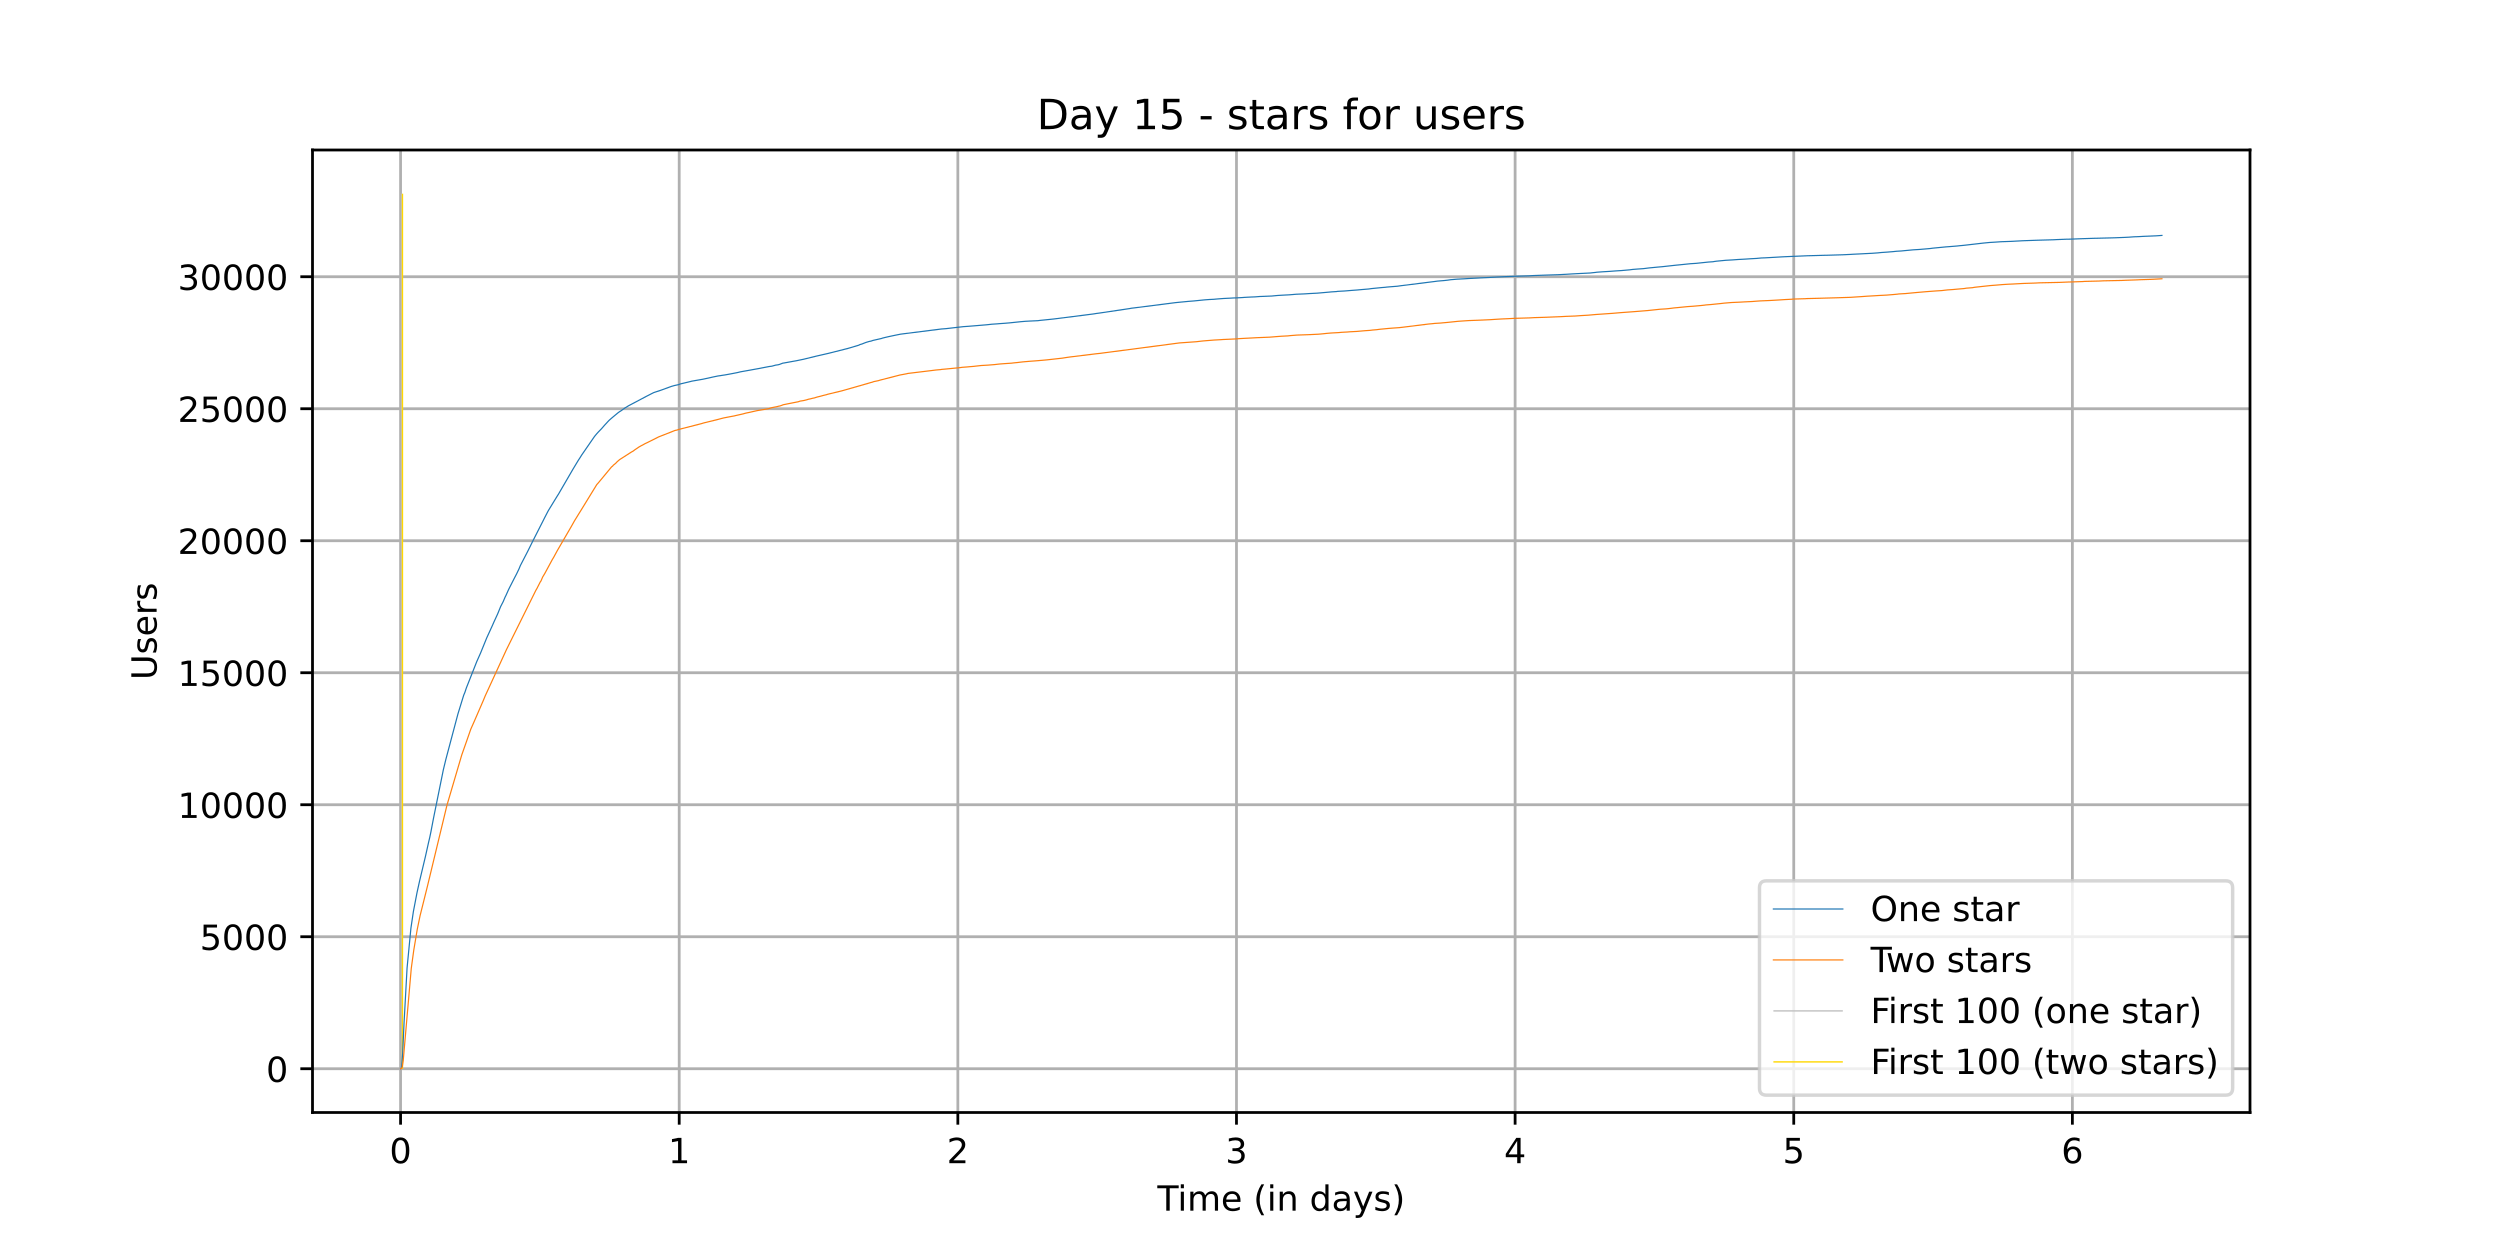<?xml version="1.0" encoding="utf-8" standalone="no"?>
<!DOCTYPE svg PUBLIC "-//W3C//DTD SVG 1.1//EN"
  "http://www.w3.org/Graphics/SVG/1.1/DTD/svg11.dtd">
<!-- Created with matplotlib (https://matplotlib.org/) -->
<svg height="360pt" version="1.1" viewBox="0 0 720 360" width="720pt" xmlns="http://www.w3.org/2000/svg" xmlns:xlink="http://www.w3.org/1999/xlink">
 <defs>
  <style type="text/css">*{stroke-linecap:butt;stroke-linejoin:round;}</style>
 </defs>
 <g id="figure_1">
  <g id="patch_1">
   <path d="M 0 360 
L 720 360 
L 720 0 
L 0 0 
z
" style="fill:#ffffff;"/>
  </g>
  <g id="axes_1">
   <g id="patch_2">
    <path d="M 90 320.4 
L 648 320.4 
L 648 43.2 
L 90 43.2 
z
" style="fill:#ffffff;"/>
   </g>
   <g id="matplotlib.axis_1">
    <g id="xtick_1">
     <g id="line2d_1">
      <path clip-path="url(#pb825791506)" d="M 115.364 320.4 
L 115.364 43.2 
" style="fill:none;stroke:#b0b0b0;stroke-linecap:square;stroke-width:0.8;"/>
     </g>
     <g id="line2d_2">
      <defs>
       <path d="M 0 0 
L 0 3.5 
" id="m55a25e099a" style="stroke:#000000;stroke-width:0.8;"/>
      </defs>
      <g>
       <use style="stroke:#000000;stroke-width:0.8;" x="115.364" xlink:href="#m55a25e099a" y="320.4"/>
      </g>
     </g>
     <g id="text_1">
      <!-- 0 -->
      <g transform="translate(112.182 334.998)scale(0.1 -0.1)">
       <defs>
        <path d="M 31.781 66.406 
Q 24.172 66.406 20.328 58.906 
Q 16.5 51.422 16.5 36.375 
Q 16.5 21.391 20.328 13.891 
Q 24.172 6.391 31.781 6.391 
Q 39.453 6.391 43.281 13.891 
Q 47.125 21.391 47.125 36.375 
Q 47.125 51.422 43.281 58.906 
Q 39.453 66.406 31.781 66.406 
z
M 31.781 74.219 
Q 44.047 74.219 50.516 64.516 
Q 56.984 54.828 56.984 36.375 
Q 56.984 17.969 50.516 8.266 
Q 44.047 -1.422 31.781 -1.422 
Q 19.531 -1.422 13.062 8.266 
Q 6.594 17.969 6.594 36.375 
Q 6.594 54.828 13.062 64.516 
Q 19.531 74.219 31.781 74.219 
z
" id="DejaVuSans-48"/>
       </defs>
       <use xlink:href="#DejaVuSans-48"/>
      </g>
     </g>
    </g>
    <g id="xtick_2">
     <g id="line2d_3">
      <path clip-path="url(#pb825791506)" d="M 195.611 320.4 
L 195.611 43.2 
" style="fill:none;stroke:#b0b0b0;stroke-linecap:square;stroke-width:0.8;"/>
     </g>
     <g id="line2d_4">
      <g>
       <use style="stroke:#000000;stroke-width:0.8;" x="195.611" xlink:href="#m55a25e099a" y="320.4"/>
      </g>
     </g>
     <g id="text_2">
      <!-- 1 -->
      <g transform="translate(192.429 334.998)scale(0.1 -0.1)">
       <defs>
        <path d="M 12.406 8.297 
L 28.516 8.297 
L 28.516 63.922 
L 10.984 60.406 
L 10.984 69.391 
L 28.422 72.906 
L 38.281 72.906 
L 38.281 8.297 
L 54.391 8.297 
L 54.391 0 
L 12.406 0 
z
" id="DejaVuSans-49"/>
       </defs>
       <use xlink:href="#DejaVuSans-49"/>
      </g>
     </g>
    </g>
    <g id="xtick_3">
     <g id="line2d_5">
      <path clip-path="url(#pb825791506)" d="M 275.858 320.4 
L 275.858 43.2 
" style="fill:none;stroke:#b0b0b0;stroke-linecap:square;stroke-width:0.8;"/>
     </g>
     <g id="line2d_6">
      <g>
       <use style="stroke:#000000;stroke-width:0.8;" x="275.858" xlink:href="#m55a25e099a" y="320.4"/>
      </g>
     </g>
     <g id="text_3">
      <!-- 2 -->
      <g transform="translate(272.676 334.998)scale(0.1 -0.1)">
       <defs>
        <path d="M 19.188 8.297 
L 53.609 8.297 
L 53.609 0 
L 7.328 0 
L 7.328 8.297 
Q 12.938 14.109 22.625 23.891 
Q 32.328 33.688 34.812 36.531 
Q 39.547 41.844 41.422 45.531 
Q 43.312 49.219 43.312 52.781 
Q 43.312 58.594 39.234 62.25 
Q 35.156 65.922 28.609 65.922 
Q 23.969 65.922 18.812 64.312 
Q 13.672 62.703 7.812 59.422 
L 7.812 69.391 
Q 13.766 71.781 18.938 73 
Q 24.125 74.219 28.422 74.219 
Q 39.75 74.219 46.484 68.547 
Q 53.219 62.891 53.219 53.422 
Q 53.219 48.922 51.531 44.891 
Q 49.859 40.875 45.406 35.406 
Q 44.188 33.984 37.641 27.219 
Q 31.109 20.453 19.188 8.297 
z
" id="DejaVuSans-50"/>
       </defs>
       <use xlink:href="#DejaVuSans-50"/>
      </g>
     </g>
    </g>
    <g id="xtick_4">
     <g id="line2d_7">
      <path clip-path="url(#pb825791506)" d="M 356.105 320.4 
L 356.105 43.2 
" style="fill:none;stroke:#b0b0b0;stroke-linecap:square;stroke-width:0.8;"/>
     </g>
     <g id="line2d_8">
      <g>
       <use style="stroke:#000000;stroke-width:0.8;" x="356.105" xlink:href="#m55a25e099a" y="320.4"/>
      </g>
     </g>
     <g id="text_4">
      <!-- 3 -->
      <g transform="translate(352.923 334.998)scale(0.1 -0.1)">
       <defs>
        <path d="M 40.578 39.312 
Q 47.656 37.797 51.625 33 
Q 55.609 28.219 55.609 21.188 
Q 55.609 10.406 48.188 4.484 
Q 40.766 -1.422 27.094 -1.422 
Q 22.516 -1.422 17.656 -0.516 
Q 12.797 0.391 7.625 2.203 
L 7.625 11.719 
Q 11.719 9.328 16.594 8.109 
Q 21.484 6.891 26.812 6.891 
Q 36.078 6.891 40.938 10.547 
Q 45.797 14.203 45.797 21.188 
Q 45.797 27.641 41.281 31.266 
Q 36.766 34.906 28.719 34.906 
L 20.219 34.906 
L 20.219 43.016 
L 29.109 43.016 
Q 36.375 43.016 40.234 45.922 
Q 44.094 48.828 44.094 54.297 
Q 44.094 59.906 40.109 62.906 
Q 36.141 65.922 28.719 65.922 
Q 24.656 65.922 20.016 65.031 
Q 15.375 64.156 9.812 62.312 
L 9.812 71.094 
Q 15.438 72.656 20.344 73.438 
Q 25.25 74.219 29.594 74.219 
Q 40.828 74.219 47.359 69.109 
Q 53.906 64.016 53.906 55.328 
Q 53.906 49.266 50.438 45.094 
Q 46.969 40.922 40.578 39.312 
z
" id="DejaVuSans-51"/>
       </defs>
       <use xlink:href="#DejaVuSans-51"/>
      </g>
     </g>
    </g>
    <g id="xtick_5">
     <g id="line2d_9">
      <path clip-path="url(#pb825791506)" d="M 436.352 320.4 
L 436.352 43.2 
" style="fill:none;stroke:#b0b0b0;stroke-linecap:square;stroke-width:0.8;"/>
     </g>
     <g id="line2d_10">
      <g>
       <use style="stroke:#000000;stroke-width:0.8;" x="436.352" xlink:href="#m55a25e099a" y="320.4"/>
      </g>
     </g>
     <g id="text_5">
      <!-- 4 -->
      <g transform="translate(433.171 334.998)scale(0.1 -0.1)">
       <defs>
        <path d="M 37.797 64.312 
L 12.891 25.391 
L 37.797 25.391 
z
M 35.203 72.906 
L 47.609 72.906 
L 47.609 25.391 
L 58.016 25.391 
L 58.016 17.188 
L 47.609 17.188 
L 47.609 0 
L 37.797 0 
L 37.797 17.188 
L 4.891 17.188 
L 4.891 26.703 
z
" id="DejaVuSans-52"/>
       </defs>
       <use xlink:href="#DejaVuSans-52"/>
      </g>
     </g>
    </g>
    <g id="xtick_6">
     <g id="line2d_11">
      <path clip-path="url(#pb825791506)" d="M 516.599 320.4 
L 516.599 43.2 
" style="fill:none;stroke:#b0b0b0;stroke-linecap:square;stroke-width:0.8;"/>
     </g>
     <g id="line2d_12">
      <g>
       <use style="stroke:#000000;stroke-width:0.8;" x="516.599" xlink:href="#m55a25e099a" y="320.4"/>
      </g>
     </g>
     <g id="text_6">
      <!-- 5 -->
      <g transform="translate(513.418 334.998)scale(0.1 -0.1)">
       <defs>
        <path d="M 10.797 72.906 
L 49.516 72.906 
L 49.516 64.594 
L 19.828 64.594 
L 19.828 46.734 
Q 21.969 47.469 24.109 47.828 
Q 26.266 48.188 28.422 48.188 
Q 40.625 48.188 47.75 41.5 
Q 54.891 34.812 54.891 23.391 
Q 54.891 11.625 47.562 5.094 
Q 40.234 -1.422 26.906 -1.422 
Q 22.312 -1.422 17.547 -0.641 
Q 12.797 0.141 7.719 1.703 
L 7.719 11.625 
Q 12.109 9.234 16.797 8.062 
Q 21.484 6.891 26.703 6.891 
Q 35.156 6.891 40.078 11.328 
Q 45.016 15.766 45.016 23.391 
Q 45.016 31 40.078 35.438 
Q 35.156 39.891 26.703 39.891 
Q 22.75 39.891 18.812 39.016 
Q 14.891 38.141 10.797 36.281 
z
" id="DejaVuSans-53"/>
       </defs>
       <use xlink:href="#DejaVuSans-53"/>
      </g>
     </g>
    </g>
    <g id="xtick_7">
     <g id="line2d_13">
      <path clip-path="url(#pb825791506)" d="M 596.846 320.4 
L 596.846 43.2 
" style="fill:none;stroke:#b0b0b0;stroke-linecap:square;stroke-width:0.8;"/>
     </g>
     <g id="line2d_14">
      <g>
       <use style="stroke:#000000;stroke-width:0.8;" x="596.846" xlink:href="#m55a25e099a" y="320.4"/>
      </g>
     </g>
     <g id="text_7">
      <!-- 6 -->
      <g transform="translate(593.665 334.998)scale(0.1 -0.1)">
       <defs>
        <path d="M 33.016 40.375 
Q 26.375 40.375 22.484 35.828 
Q 18.609 31.297 18.609 23.391 
Q 18.609 15.531 22.484 10.953 
Q 26.375 6.391 33.016 6.391 
Q 39.656 6.391 43.531 10.953 
Q 47.406 15.531 47.406 23.391 
Q 47.406 31.297 43.531 35.828 
Q 39.656 40.375 33.016 40.375 
z
M 52.594 71.297 
L 52.594 62.312 
Q 48.875 64.062 45.094 64.984 
Q 41.312 65.922 37.594 65.922 
Q 27.828 65.922 22.672 59.328 
Q 17.531 52.734 16.797 39.406 
Q 19.672 43.656 24.016 45.922 
Q 28.375 48.188 33.594 48.188 
Q 44.578 48.188 50.953 41.516 
Q 57.328 34.859 57.328 23.391 
Q 57.328 12.156 50.688 5.359 
Q 44.047 -1.422 33.016 -1.422 
Q 20.359 -1.422 13.672 8.266 
Q 6.984 17.969 6.984 36.375 
Q 6.984 53.656 15.188 63.938 
Q 23.391 74.219 37.203 74.219 
Q 40.922 74.219 44.703 73.484 
Q 48.484 72.75 52.594 71.297 
z
" id="DejaVuSans-54"/>
       </defs>
       <use xlink:href="#DejaVuSans-54"/>
      </g>
     </g>
    </g>
    <g id="text_8">
     <!-- Time (in days) -->
     <g transform="translate(333.327 348.677)scale(0.1 -0.1)">
      <defs>
       <path d="M -0.297 72.906 
L 61.375 72.906 
L 61.375 64.594 
L 35.5 64.594 
L 35.5 0 
L 25.594 0 
L 25.594 64.594 
L -0.297 64.594 
z
" id="DejaVuSans-84"/>
       <path d="M 9.422 54.688 
L 18.406 54.688 
L 18.406 0 
L 9.422 0 
z
M 9.422 75.984 
L 18.406 75.984 
L 18.406 64.594 
L 9.422 64.594 
z
" id="DejaVuSans-105"/>
       <path d="M 52 44.188 
Q 55.375 50.25 60.062 53.125 
Q 64.75 56 71.094 56 
Q 79.641 56 84.281 50.016 
Q 88.922 44.047 88.922 33.016 
L 88.922 0 
L 79.891 0 
L 79.891 32.719 
Q 79.891 40.578 77.094 44.375 
Q 74.312 48.188 68.609 48.188 
Q 61.625 48.188 57.562 43.547 
Q 53.516 38.922 53.516 30.906 
L 53.516 0 
L 44.484 0 
L 44.484 32.719 
Q 44.484 40.625 41.703 44.406 
Q 38.922 48.188 33.109 48.188 
Q 26.219 48.188 22.156 43.531 
Q 18.109 38.875 18.109 30.906 
L 18.109 0 
L 9.078 0 
L 9.078 54.688 
L 18.109 54.688 
L 18.109 46.188 
Q 21.188 51.219 25.484 53.609 
Q 29.781 56 35.688 56 
Q 41.656 56 45.828 52.969 
Q 50 49.953 52 44.188 
z
" id="DejaVuSans-109"/>
       <path d="M 56.203 29.594 
L 56.203 25.203 
L 14.891 25.203 
Q 15.484 15.922 20.484 11.062 
Q 25.484 6.203 34.422 6.203 
Q 39.594 6.203 44.453 7.469 
Q 49.312 8.734 54.109 11.281 
L 54.109 2.781 
Q 49.266 0.734 44.188 -0.344 
Q 39.109 -1.422 33.891 -1.422 
Q 20.797 -1.422 13.156 6.188 
Q 5.516 13.812 5.516 26.812 
Q 5.516 40.234 12.766 48.109 
Q 20.016 56 32.328 56 
Q 43.359 56 49.781 48.891 
Q 56.203 41.797 56.203 29.594 
z
M 47.219 32.234 
Q 47.125 39.594 43.094 43.984 
Q 39.062 48.391 32.422 48.391 
Q 24.906 48.391 20.391 44.141 
Q 15.875 39.891 15.188 32.172 
z
" id="DejaVuSans-101"/>
       <path id="DejaVuSans-32"/>
       <path d="M 31 75.875 
Q 24.469 64.656 21.281 53.656 
Q 18.109 42.672 18.109 31.391 
Q 18.109 20.125 21.312 9.062 
Q 24.516 -2 31 -13.188 
L 23.188 -13.188 
Q 15.875 -1.703 12.234 9.375 
Q 8.594 20.453 8.594 31.391 
Q 8.594 42.281 12.203 53.312 
Q 15.828 64.359 23.188 75.875 
z
" id="DejaVuSans-40"/>
       <path d="M 54.891 33.016 
L 54.891 0 
L 45.906 0 
L 45.906 32.719 
Q 45.906 40.484 42.875 44.328 
Q 39.844 48.188 33.797 48.188 
Q 26.516 48.188 22.312 43.547 
Q 18.109 38.922 18.109 30.906 
L 18.109 0 
L 9.078 0 
L 9.078 54.688 
L 18.109 54.688 
L 18.109 46.188 
Q 21.344 51.125 25.703 53.562 
Q 30.078 56 35.797 56 
Q 45.219 56 50.047 50.172 
Q 54.891 44.344 54.891 33.016 
z
" id="DejaVuSans-110"/>
       <path d="M 45.406 46.391 
L 45.406 75.984 
L 54.391 75.984 
L 54.391 0 
L 45.406 0 
L 45.406 8.203 
Q 42.578 3.328 38.25 0.953 
Q 33.938 -1.422 27.875 -1.422 
Q 17.969 -1.422 11.734 6.484 
Q 5.516 14.406 5.516 27.297 
Q 5.516 40.188 11.734 48.094 
Q 17.969 56 27.875 56 
Q 33.938 56 38.25 53.625 
Q 42.578 51.266 45.406 46.391 
z
M 14.797 27.297 
Q 14.797 17.391 18.875 11.75 
Q 22.953 6.109 30.078 6.109 
Q 37.203 6.109 41.297 11.75 
Q 45.406 17.391 45.406 27.297 
Q 45.406 37.203 41.297 42.844 
Q 37.203 48.484 30.078 48.484 
Q 22.953 48.484 18.875 42.844 
Q 14.797 37.203 14.797 27.297 
z
" id="DejaVuSans-100"/>
       <path d="M 34.281 27.484 
Q 23.391 27.484 19.188 25 
Q 14.984 22.516 14.984 16.5 
Q 14.984 11.719 18.141 8.906 
Q 21.297 6.109 26.703 6.109 
Q 34.188 6.109 38.703 11.406 
Q 43.219 16.703 43.219 25.484 
L 43.219 27.484 
z
M 52.203 31.203 
L 52.203 0 
L 43.219 0 
L 43.219 8.297 
Q 40.141 3.328 35.547 0.953 
Q 30.953 -1.422 24.312 -1.422 
Q 15.922 -1.422 10.953 3.297 
Q 6 8.016 6 15.922 
Q 6 25.141 12.172 29.828 
Q 18.359 34.516 30.609 34.516 
L 43.219 34.516 
L 43.219 35.406 
Q 43.219 41.609 39.141 45 
Q 35.062 48.391 27.688 48.391 
Q 23 48.391 18.547 47.266 
Q 14.109 46.141 10.016 43.891 
L 10.016 52.203 
Q 14.938 54.109 19.578 55.047 
Q 24.219 56 28.609 56 
Q 40.484 56 46.344 49.844 
Q 52.203 43.703 52.203 31.203 
z
" id="DejaVuSans-97"/>
       <path d="M 32.172 -5.078 
Q 28.375 -14.844 24.75 -17.812 
Q 21.141 -20.797 15.094 -20.797 
L 7.906 -20.797 
L 7.906 -13.281 
L 13.188 -13.281 
Q 16.891 -13.281 18.938 -11.516 
Q 21 -9.766 23.484 -3.219 
L 25.094 0.875 
L 2.984 54.688 
L 12.5 54.688 
L 29.594 11.922 
L 46.688 54.688 
L 56.203 54.688 
z
" id="DejaVuSans-121"/>
       <path d="M 44.281 53.078 
L 44.281 44.578 
Q 40.484 46.531 36.375 47.5 
Q 32.281 48.484 27.875 48.484 
Q 21.188 48.484 17.844 46.438 
Q 14.5 44.391 14.5 40.281 
Q 14.5 37.156 16.891 35.375 
Q 19.281 33.594 26.516 31.984 
L 29.594 31.297 
Q 39.156 29.25 43.188 25.516 
Q 47.219 21.781 47.219 15.094 
Q 47.219 7.469 41.188 3.016 
Q 35.156 -1.422 24.609 -1.422 
Q 20.219 -1.422 15.453 -0.562 
Q 10.688 0.297 5.422 2 
L 5.422 11.281 
Q 10.406 8.688 15.234 7.391 
Q 20.062 6.109 24.812 6.109 
Q 31.156 6.109 34.562 8.281 
Q 37.984 10.453 37.984 14.406 
Q 37.984 18.062 35.516 20.016 
Q 33.062 21.969 24.703 23.781 
L 21.578 24.516 
Q 13.234 26.266 9.516 29.906 
Q 5.812 33.547 5.812 39.891 
Q 5.812 47.609 11.281 51.797 
Q 16.75 56 26.812 56 
Q 31.781 56 36.172 55.266 
Q 40.578 54.547 44.281 53.078 
z
" id="DejaVuSans-115"/>
       <path d="M 8.016 75.875 
L 15.828 75.875 
Q 23.141 64.359 26.781 53.312 
Q 30.422 42.281 30.422 31.391 
Q 30.422 20.453 26.781 9.375 
Q 23.141 -1.703 15.828 -13.188 
L 8.016 -13.188 
Q 14.5 -2 17.703 9.062 
Q 20.906 20.125 20.906 31.391 
Q 20.906 42.672 17.703 53.656 
Q 14.5 64.656 8.016 75.875 
z
" id="DejaVuSans-41"/>
      </defs>
      <use xlink:href="#DejaVuSans-84"/>
      <use x="57.959" xlink:href="#DejaVuSans-105"/>
      <use x="85.742" xlink:href="#DejaVuSans-109"/>
      <use x="183.154" xlink:href="#DejaVuSans-101"/>
      <use x="244.678" xlink:href="#DejaVuSans-32"/>
      <use x="276.465" xlink:href="#DejaVuSans-40"/>
      <use x="315.479" xlink:href="#DejaVuSans-105"/>
      <use x="343.262" xlink:href="#DejaVuSans-110"/>
      <use x="406.641" xlink:href="#DejaVuSans-32"/>
      <use x="438.428" xlink:href="#DejaVuSans-100"/>
      <use x="501.904" xlink:href="#DejaVuSans-97"/>
      <use x="563.184" xlink:href="#DejaVuSans-121"/>
      <use x="622.363" xlink:href="#DejaVuSans-115"/>
      <use x="674.463" xlink:href="#DejaVuSans-41"/>
     </g>
    </g>
   </g>
   <g id="matplotlib.axis_2">
    <g id="ytick_1">
     <g id="line2d_15">
      <path clip-path="url(#pb825791506)" d="M 90 307.8 
L 648 307.8 
" style="fill:none;stroke:#b0b0b0;stroke-linecap:square;stroke-width:0.8;"/>
     </g>
     <g id="line2d_16">
      <defs>
       <path d="M 0 0 
L -3.5 0 
" id="md0ae278a70" style="stroke:#000000;stroke-width:0.8;"/>
      </defs>
      <g>
       <use style="stroke:#000000;stroke-width:0.8;" x="90" xlink:href="#md0ae278a70" y="307.8"/>
      </g>
     </g>
     <g id="text_9">
      <!-- 0 -->
      <g transform="translate(76.638 311.599)scale(0.1 -0.1)">
       <use xlink:href="#DejaVuSans-48"/>
      </g>
     </g>
    </g>
    <g id="ytick_2">
     <g id="line2d_17">
      <path clip-path="url(#pb825791506)" d="M 90 269.783 
L 648 269.783 
" style="fill:none;stroke:#b0b0b0;stroke-linecap:square;stroke-width:0.8;"/>
     </g>
     <g id="line2d_18">
      <g>
       <use style="stroke:#000000;stroke-width:0.8;" x="90" xlink:href="#md0ae278a70" y="269.783"/>
      </g>
     </g>
     <g id="text_10">
      <!-- 5000 -->
      <g transform="translate(57.55 273.582)scale(0.1 -0.1)">
       <use xlink:href="#DejaVuSans-53"/>
       <use x="63.623" xlink:href="#DejaVuSans-48"/>
       <use x="127.246" xlink:href="#DejaVuSans-48"/>
       <use x="190.869" xlink:href="#DejaVuSans-48"/>
      </g>
     </g>
    </g>
    <g id="ytick_3">
     <g id="line2d_19">
      <path clip-path="url(#pb825791506)" d="M 90 231.766 
L 648 231.766 
" style="fill:none;stroke:#b0b0b0;stroke-linecap:square;stroke-width:0.8;"/>
     </g>
     <g id="line2d_20">
      <g>
       <use style="stroke:#000000;stroke-width:0.8;" x="90" xlink:href="#md0ae278a70" y="231.766"/>
      </g>
     </g>
     <g id="text_11">
      <!-- 10000 -->
      <g transform="translate(51.188 235.566)scale(0.1 -0.1)">
       <use xlink:href="#DejaVuSans-49"/>
       <use x="63.623" xlink:href="#DejaVuSans-48"/>
       <use x="127.246" xlink:href="#DejaVuSans-48"/>
       <use x="190.869" xlink:href="#DejaVuSans-48"/>
       <use x="254.492" xlink:href="#DejaVuSans-48"/>
      </g>
     </g>
    </g>
    <g id="ytick_4">
     <g id="line2d_21">
      <path clip-path="url(#pb825791506)" d="M 90 193.75 
L 648 193.75 
" style="fill:none;stroke:#b0b0b0;stroke-linecap:square;stroke-width:0.8;"/>
     </g>
     <g id="line2d_22">
      <g>
       <use style="stroke:#000000;stroke-width:0.8;" x="90" xlink:href="#md0ae278a70" y="193.75"/>
      </g>
     </g>
     <g id="text_12">
      <!-- 15000 -->
      <g transform="translate(51.188 197.549)scale(0.1 -0.1)">
       <use xlink:href="#DejaVuSans-49"/>
       <use x="63.623" xlink:href="#DejaVuSans-53"/>
       <use x="127.246" xlink:href="#DejaVuSans-48"/>
       <use x="190.869" xlink:href="#DejaVuSans-48"/>
       <use x="254.492" xlink:href="#DejaVuSans-48"/>
      </g>
     </g>
    </g>
    <g id="ytick_5">
     <g id="line2d_23">
      <path clip-path="url(#pb825791506)" d="M 90 155.733 
L 648 155.733 
" style="fill:none;stroke:#b0b0b0;stroke-linecap:square;stroke-width:0.8;"/>
     </g>
     <g id="line2d_24">
      <g>
       <use style="stroke:#000000;stroke-width:0.8;" x="90" xlink:href="#md0ae278a70" y="155.733"/>
      </g>
     </g>
     <g id="text_13">
      <!-- 20000 -->
      <g transform="translate(51.188 159.532)scale(0.1 -0.1)">
       <use xlink:href="#DejaVuSans-50"/>
       <use x="63.623" xlink:href="#DejaVuSans-48"/>
       <use x="127.246" xlink:href="#DejaVuSans-48"/>
       <use x="190.869" xlink:href="#DejaVuSans-48"/>
       <use x="254.492" xlink:href="#DejaVuSans-48"/>
      </g>
     </g>
    </g>
    <g id="ytick_6">
     <g id="line2d_25">
      <path clip-path="url(#pb825791506)" d="M 90 117.716 
L 648 117.716 
" style="fill:none;stroke:#b0b0b0;stroke-linecap:square;stroke-width:0.8;"/>
     </g>
     <g id="line2d_26">
      <g>
       <use style="stroke:#000000;stroke-width:0.8;" x="90" xlink:href="#md0ae278a70" y="117.716"/>
      </g>
     </g>
     <g id="text_14">
      <!-- 25000 -->
      <g transform="translate(51.188 121.515)scale(0.1 -0.1)">
       <use xlink:href="#DejaVuSans-50"/>
       <use x="63.623" xlink:href="#DejaVuSans-53"/>
       <use x="127.246" xlink:href="#DejaVuSans-48"/>
       <use x="190.869" xlink:href="#DejaVuSans-48"/>
       <use x="254.492" xlink:href="#DejaVuSans-48"/>
      </g>
     </g>
    </g>
    <g id="ytick_7">
     <g id="line2d_27">
      <path clip-path="url(#pb825791506)" d="M 90 79.699 
L 648 79.699 
" style="fill:none;stroke:#b0b0b0;stroke-linecap:square;stroke-width:0.8;"/>
     </g>
     <g id="line2d_28">
      <g>
       <use style="stroke:#000000;stroke-width:0.8;" x="90" xlink:href="#md0ae278a70" y="79.699"/>
      </g>
     </g>
     <g id="text_15">
      <!-- 30000 -->
      <g transform="translate(51.188 83.498)scale(0.1 -0.1)">
       <use xlink:href="#DejaVuSans-51"/>
       <use x="63.623" xlink:href="#DejaVuSans-48"/>
       <use x="127.246" xlink:href="#DejaVuSans-48"/>
       <use x="190.869" xlink:href="#DejaVuSans-48"/>
       <use x="254.492" xlink:href="#DejaVuSans-48"/>
      </g>
     </g>
    </g>
    <g id="text_16">
     <!-- Users -->
     <g transform="translate(45.108 195.801)rotate(-90)scale(0.1 -0.1)">
      <defs>
       <path d="M 8.688 72.906 
L 18.609 72.906 
L 18.609 28.609 
Q 18.609 16.891 22.844 11.734 
Q 27.094 6.594 36.625 6.594 
Q 46.094 6.594 50.344 11.734 
Q 54.594 16.891 54.594 28.609 
L 54.594 72.906 
L 64.5 72.906 
L 64.5 27.391 
Q 64.5 13.141 57.438 5.859 
Q 50.391 -1.422 36.625 -1.422 
Q 22.797 -1.422 15.734 5.859 
Q 8.688 13.141 8.688 27.391 
z
" id="DejaVuSans-85"/>
       <path d="M 41.109 46.297 
Q 39.594 47.172 37.812 47.578 
Q 36.031 48 33.891 48 
Q 26.266 48 22.188 43.047 
Q 18.109 38.094 18.109 28.812 
L 18.109 0 
L 9.078 0 
L 9.078 54.688 
L 18.109 54.688 
L 18.109 46.188 
Q 20.953 51.172 25.484 53.578 
Q 30.031 56 36.531 56 
Q 37.453 56 38.578 55.875 
Q 39.703 55.766 41.062 55.516 
z
" id="DejaVuSans-114"/>
      </defs>
      <use xlink:href="#DejaVuSans-85"/>
      <use x="73.193" xlink:href="#DejaVuSans-115"/>
      <use x="125.293" xlink:href="#DejaVuSans-101"/>
      <use x="186.816" xlink:href="#DejaVuSans-114"/>
      <use x="227.93" xlink:href="#DejaVuSans-115"/>
     </g>
    </g>
   </g>
   <g id="LineCollection_1">
    <path clip-path="url(#pb825791506)" d="M 115.69 307.8 
L 115.69 55.8 
" style="fill:none;stroke:#c0c0c0;stroke-width:0.4;"/>
   </g>
   <g id="LineCollection_2">
    <path clip-path="url(#pb825791506)" d="M 115.91 307.8 
L 115.91 55.8 
" style="fill:none;stroke:#ffd700;stroke-width:0.4;"/>
   </g>
   <g id="line2d_29">
    <path clip-path="url(#pb825791506)" d="M 115.364 307.8 
L 115.522 307.739 
L 115.69 307.024 
L 115.965 303.382 
L 116.352 294.874 
L 117.235 278.786 
L 118.34 267.35 
L 119.058 262.507 
L 120.107 257.048 
L 120.825 253.801 
L 122.539 246.601 
L 123.425 242.624 
L 123.757 241.225 
L 124.09 239.636 
L 124.863 235.591 
L 127.686 221.677 
L 128.404 218.711 
L 131.885 205.611 
L 133.542 200.228 
L 133.872 199.452 
L 134.315 198.114 
L 137.296 190.564 
L 138.402 188.078 
L 140.169 183.728 
L 141.77 180.231 
L 142.268 179.098 
L 143.316 176.825 
L 144.201 174.65 
L 144.366 174.338 
L 144.919 173.266 
L 145.47 171.966 
L 145.691 171.54 
L 146.464 169.814 
L 146.741 169.252 
L 148.121 166.545 
L 148.784 165.275 
L 149.447 163.891 
L 149.888 162.834 
L 151.932 158.881 
L 152.263 158.219 
L 153.589 155.543 
L 156.461 149.893 
L 156.847 149.118 
L 157.786 147.308 
L 158.007 146.913 
L 159.829 143.932 
L 160.658 142.587 
L 160.768 142.435 
L 165.022 135.113 
L 166.072 133.364 
L 166.624 132.459 
L 167.066 131.79 
L 167.508 131.075 
L 171.1 125.867 
L 171.321 125.57 
L 171.874 124.909 
L 172.371 124.361 
L 173.2 123.51 
L 174.083 122.499 
L 175.133 121.358 
L 175.464 121.016 
L 176.128 120.438 
L 176.514 120.111 
L 176.845 119.837 
L 177.012 119.693 
L 178.006 118.872 
L 178.338 118.628 
L 178.945 118.248 
L 179.167 118.081 
L 179.388 117.914 
L 179.829 117.617 
L 180.05 117.45 
L 180.436 117.229 
L 180.934 116.91 
L 181.376 116.674 
L 186.072 114.188 
L 186.569 113.937 
L 187.674 113.367 
L 188.282 113.063 
L 190.38 112.371 
L 192.921 111.443 
L 193.418 111.268 
L 194.301 111.017 
L 195.405 110.782 
L 195.848 110.599 
L 198.829 109.885 
L 199.216 109.778 
L 202.364 109.231 
L 204.076 108.866 
L 205.236 108.6 
L 206.782 108.28 
L 207.555 108.174 
L 207.886 108.113 
L 208.715 107.991 
L 209.322 107.885 
L 210.481 107.672 
L 212.249 107.33 
L 212.635 107.239 
L 213.298 107.079 
L 215.949 106.608 
L 216.446 106.516 
L 218.876 106.075 
L 219.428 105.961 
L 221.527 105.558 
L 222.3 105.459 
L 222.963 105.277 
L 223.351 105.163 
L 224.069 105.064 
L 224.455 104.965 
L 225.452 104.585 
L 225.838 104.532 
L 228.378 104.068 
L 229.372 103.893 
L 229.869 103.787 
L 231.415 103.467 
L 234.729 102.654 
L 235.171 102.547 
L 237.601 101.992 
L 238.652 101.749 
L 244.178 100.35 
L 244.896 100.145 
L 247.327 99.415 
L 247.659 99.24 
L 248.267 99.065 
L 248.985 98.776 
L 249.427 98.609 
L 250.311 98.343 
L 250.863 98.236 
L 251.416 98.039 
L 251.858 97.94 
L 253.902 97.476 
L 254.123 97.385 
L 254.785 97.217 
L 255.891 96.959 
L 257.714 96.571 
L 259.371 96.237 
L 260.089 96.145 
L 271.082 94.754 
L 272.462 94.647 
L 277.432 94.077 
L 278.925 93.971 
L 280.802 93.819 
L 282.071 93.712 
L 284.173 93.537 
L 285.058 93.439 
L 285.666 93.37 
L 287.157 93.271 
L 287.767 93.218 
L 289.369 93.104 
L 290.638 92.998 
L 294.063 92.64 
L 295.332 92.534 
L 296.603 92.465 
L 298.868 92.359 
L 299.586 92.268 
L 302.513 91.971 
L 303.507 91.865 
L 314.774 90.435 
L 315.326 90.352 
L 315.657 90.291 
L 316.486 90.184 
L 325.324 88.869 
L 325.877 88.762 
L 326.594 88.679 
L 338.475 87.166 
L 339.525 87.059 
L 342.286 86.793 
L 343.667 86.687 
L 343.999 86.656 
L 346.926 86.36 
L 348.361 86.253 
L 349.521 86.2 
L 350.681 86.094 
L 352.392 85.964 
L 354.546 85.858 
L 355.098 85.82 
L 356.093 85.79 
L 357.859 85.691 
L 358.412 85.645 
L 360.399 85.539 
L 361.449 85.501 
L 362.774 85.394 
L 363.824 85.356 
L 366.254 85.257 
L 366.805 85.204 
L 367.911 85.098 
L 369.291 85.014 
L 371.334 84.908 
L 373.322 84.74 
L 375.807 84.634 
L 377.298 84.535 
L 379.398 84.429 
L 381.718 84.223 
L 382.822 84.124 
L 383.43 84.064 
L 384.866 83.972 
L 385.252 83.912 
L 387.239 83.805 
L 389.339 83.63 
L 390.719 83.531 
L 391.05 83.501 
L 392.21 83.394 
L 394.198 83.227 
L 394.916 83.121 
L 397.898 82.824 
L 399.003 82.733 
L 399.39 82.68 
L 400.66 82.573 
L 402.485 82.429 
L 403.148 82.33 
L 403.534 82.277 
L 413.204 81.068 
L 413.977 80.961 
L 416.022 80.787 
L 416.907 80.688 
L 417.791 80.558 
L 418.951 80.46 
L 419.558 80.406 
L 421.603 80.3 
L 423.039 80.209 
L 425.083 80.102 
L 426.408 80.026 
L 428.673 79.92 
L 429.943 79.851 
L 432.041 79.745 
L 433.256 79.684 
L 435.908 79.578 
L 436.902 79.547 
L 440.327 79.441 
L 441.708 79.357 
L 444.579 79.251 
L 445.628 79.213 
L 448.721 79.114 
L 449.218 79.091 
L 451.207 78.985 
L 452.642 78.893 
L 454.685 78.787 
L 455.9 78.726 
L 457.944 78.627 
L 458.607 78.551 
L 459.491 78.46 
L 459.877 78.399 
L 461.313 78.293 
L 461.811 78.262 
L 463.577 78.156 
L 465.289 78.027 
L 467.001 77.92 
L 469.321 77.715 
L 469.983 77.624 
L 470.315 77.586 
L 471.695 77.479 
L 473.242 77.373 
L 474.125 77.266 
L 474.899 77.167 
L 477.496 76.916 
L 478.711 76.81 
L 482.632 76.377 
L 483.737 76.27 
L 486.829 75.951 
L 488.485 75.844 
L 492.02 75.472 
L 493.346 75.381 
L 493.567 75.335 
L 494.285 75.228 
L 497.046 74.962 
L 498.924 74.856 
L 500.58 74.734 
L 502.569 74.628 
L 504.17 74.521 
L 505.827 74.43 
L 506.158 74.4 
L 507.318 74.293 
L 508.368 74.255 
L 510.245 74.149 
L 511.57 74.073 
L 513.393 73.966 
L 514.553 73.913 
L 517.038 73.807 
L 518.142 73.761 
L 520.628 73.655 
L 521.566 73.632 
L 525.377 73.525 
L 526.26 73.51 
L 529.795 73.404 
L 530.789 73.373 
L 532.998 73.267 
L 533.55 73.229 
L 535.759 73.122 
L 537.029 73.054 
L 539.184 72.947 
L 540.785 72.833 
L 541.779 72.727 
L 543.436 72.613 
L 544.651 72.514 
L 545.204 72.468 
L 546.197 72.362 
L 547.523 72.286 
L 548.572 72.18 
L 551.002 71.951 
L 552.769 71.845 
L 554.813 71.67 
L 555.917 71.571 
L 556.635 71.472 
L 557.739 71.366 
L 560.391 71.107 
L 561.772 71.001 
L 563.649 70.849 
L 564.533 70.75 
L 565.086 70.704 
L 566.08 70.598 
L 571.217 70.005 
L 572.321 69.899 
L 572.929 69.838 
L 574.696 69.731 
L 576.297 69.617 
L 579.335 69.511 
L 580.605 69.442 
L 582.538 69.336 
L 583.587 69.298 
L 586.625 69.191 
L 587.619 69.161 
L 591.319 69.055 
L 592.534 68.994 
L 595.295 68.887 
L 596.123 68.88 
L 598.83 68.773 
L 599.879 68.735 
L 603.137 68.629 
L 604.022 68.614 
L 608.218 68.507 
L 609.213 68.477 
L 611.918 68.37 
L 613.188 68.302 
L 614.628 68.195 
L 615.622 68.165 
L 617.555 68.059 
L 618.605 68.02 
L 621.035 67.914 
L 622.636 67.8 
L 622.636 67.8 
" style="fill:none;stroke:#1f77b4;stroke-linecap:square;stroke-width:0.35;"/>
   </g>
   <g id="line2d_30">
    <path clip-path="url(#pb825791506)" d="M 115.364 307.8 
L 115.634 307.777 
L 115.855 307.207 
L 116.131 305.413 
L 118.45 278.862 
L 119.168 273.631 
L 120.163 267.692 
L 120.991 263.678 
L 122.04 259.488 
L 123.094 255.253 
L 128.735 231.858 
L 132.989 217.411 
L 134.425 213.336 
L 135.584 210.006 
L 136.468 208.021 
L 139.175 201.786 
L 139.728 200.441 
L 145.857 187.097 
L 154.307 170.05 
L 154.638 169.48 
L 155.577 167.632 
L 155.798 167.328 
L 156.295 166.165 
L 156.903 165.161 
L 159.111 161.07 
L 159.278 160.812 
L 159.553 160.333 
L 159.885 159.717 
L 160.547 158.5 
L 164.304 152.03 
L 164.525 151.65 
L 165.464 149.977 
L 166.79 147.825 
L 167.122 147.301 
L 171.874 139.553 
L 172.039 139.378 
L 172.316 139.066 
L 176.128 134.466 
L 176.403 134.269 
L 176.68 133.934 
L 176.845 133.82 
L 177.122 133.592 
L 177.398 133.349 
L 177.73 132.991 
L 178.448 132.368 
L 181.762 130.239 
L 182.371 129.897 
L 182.812 129.554 
L 183.641 128.999 
L 183.973 128.764 
L 184.691 128.353 
L 185.077 128.163 
L 185.795 127.76 
L 186.404 127.479 
L 186.901 127.228 
L 189.718 125.814 
L 194.412 123.966 
L 194.963 123.86 
L 195.46 123.685 
L 202.032 122.004 
L 202.64 121.814 
L 206.892 120.765 
L 207.72 120.544 
L 208.438 120.362 
L 210.316 119.997 
L 211.476 119.784 
L 211.863 119.685 
L 214.016 119.199 
L 214.679 119.009 
L 215.231 118.887 
L 215.728 118.788 
L 218.047 118.263 
L 221.306 117.716 
L 222.355 117.389 
L 223.848 117.1 
L 224.179 116.994 
L 224.621 116.918 
L 225.12 116.75 
L 225.561 116.568 
L 227.108 116.256 
L 228.875 115.906 
L 229.372 115.808 
L 229.869 115.716 
L 230.422 115.519 
L 231.084 115.42 
L 231.581 115.329 
L 232.409 115.123 
L 232.796 114.986 
L 233.349 114.88 
L 234.011 114.705 
L 234.564 114.599 
L 235.006 114.447 
L 235.337 114.348 
L 236.331 114.104 
L 237.16 113.876 
L 238.044 113.663 
L 238.265 113.58 
L 238.652 113.481 
L 241.966 112.683 
L 242.408 112.576 
L 250.311 110.318 
L 250.753 110.181 
L 251.195 110.075 
L 251.637 109.907 
L 252.963 109.634 
L 253.46 109.474 
L 258.708 108.128 
L 259.095 108.022 
L 261.084 107.649 
L 261.47 107.55 
L 268.542 106.691 
L 269.314 106.592 
L 269.701 106.547 
L 270.806 106.455 
L 271.247 106.379 
L 272.407 106.281 
L 273.015 106.22 
L 275.665 105.961 
L 276.659 105.855 
L 277.1 105.786 
L 278.537 105.68 
L 279.145 105.619 
L 280.36 105.52 
L 281.077 105.437 
L 281.962 105.338 
L 282.569 105.269 
L 284.449 105.163 
L 286.494 104.996 
L 287.378 104.889 
L 288.043 104.821 
L 289.699 104.699 
L 291.302 104.593 
L 291.964 104.509 
L 293.013 104.41 
L 293.731 104.319 
L 294.67 104.212 
L 296.714 104.038 
L 298.205 103.931 
L 300.359 103.749 
L 301.518 103.642 
L 305.937 103.148 
L 306.6 103.042 
L 307.483 102.905 
L 308.201 102.806 
L 315.823 101.871 
L 316.872 101.764 
L 317.7 101.65 
L 339.691 98.761 
L 341.237 98.654 
L 343.004 98.525 
L 344.496 98.419 
L 345.103 98.35 
L 345.987 98.244 
L 346.594 98.183 
L 347.865 98.077 
L 349.687 97.932 
L 351.62 97.826 
L 352.171 97.78 
L 354.601 97.674 
L 355.761 97.62 
L 357.141 97.514 
L 358.467 97.438 
L 360.62 97.331 
L 361.946 97.255 
L 364.542 97.149 
L 365.646 97.103 
L 366.972 96.997 
L 367.303 96.966 
L 369.015 96.837 
L 370.892 96.738 
L 371.61 96.655 
L 373.543 96.503 
L 376.58 96.396 
L 377.63 96.351 
L 379.675 96.252 
L 380.226 96.206 
L 381.331 96.1 
L 381.994 96.024 
L 383.209 95.917 
L 383.705 95.887 
L 385.638 95.78 
L 386.301 95.712 
L 388.124 95.613 
L 388.675 95.56 
L 390.719 95.453 
L 393.039 95.248 
L 394.585 95.142 
L 395.303 95.05 
L 396.462 94.952 
L 396.739 94.914 
L 397.457 94.822 
L 399.997 94.579 
L 401.378 94.473 
L 402.981 94.359 
L 403.921 94.252 
L 411.38 93.324 
L 412.541 93.218 
L 413.204 93.142 
L 414.916 93.036 
L 415.524 92.975 
L 416.741 92.868 
L 419.946 92.534 
L 421.492 92.427 
L 422.983 92.328 
L 425.801 92.222 
L 426.905 92.176 
L 429.169 92.07 
L 430.661 91.971 
L 432.429 91.865 
L 432.925 91.842 
L 434.03 91.796 
L 436.018 91.69 
L 437.012 91.659 
L 440.548 91.553 
L 441.873 91.477 
L 445.353 91.37 
L 445.85 91.348 
L 446.954 91.302 
L 449.55 91.196 
L 450.875 91.119 
L 453.691 91.013 
L 455.459 90.884 
L 457.336 90.777 
L 459.657 90.572 
L 461.202 90.466 
L 462.915 90.344 
L 464.461 90.238 
L 466.67 90.047 
L 468.105 89.941 
L 469.873 89.812 
L 471.254 89.705 
L 473.132 89.553 
L 474.457 89.447 
L 478.103 89.059 
L 479.705 88.96 
L 480.312 88.907 
L 481.251 88.8 
L 482.08 88.686 
L 483.24 88.58 
L 486.056 88.299 
L 487.658 88.192 
L 489.922 87.987 
L 490.916 87.88 
L 491.302 87.82 
L 492.684 87.713 
L 495.666 87.409 
L 496.549 87.303 
L 498.647 87.128 
L 501.022 87.021 
L 502.348 86.945 
L 504.612 86.839 
L 505.165 86.793 
L 506.876 86.664 
L 509.417 86.557 
L 510.687 86.489 
L 512.455 86.383 
L 513.945 86.284 
L 516.043 86.177 
L 516.431 86.132 
L 519.965 86.025 
L 520.296 85.995 
L 524.493 85.888 
L 525.487 85.858 
L 529.242 85.752 
L 529.684 85.736 
L 532.943 85.63 
L 534.433 85.531 
L 536.09 85.425 
L 537.858 85.295 
L 539.736 85.189 
L 541.172 85.098 
L 543.326 84.991 
L 545.425 84.816 
L 546.473 84.717 
L 546.86 84.657 
L 548.738 84.55 
L 551.388 84.299 
L 552.548 84.193 
L 554.647 84.01 
L 556.028 83.904 
L 557.684 83.782 
L 559.287 83.683 
L 559.949 83.6 
L 560.888 83.493 
L 562.434 83.387 
L 563.594 83.28 
L 565.693 83.098 
L 566.301 82.992 
L 568.069 82.855 
L 568.621 82.748 
L 569.339 82.665 
L 573.26 82.239 
L 574.696 82.132 
L 576.74 81.957 
L 578.451 81.851 
L 579.556 81.805 
L 581.488 81.699 
L 582.759 81.631 
L 586.073 81.524 
L 587.343 81.456 
L 592.258 81.349 
L 593.197 81.326 
L 595.737 81.22 
L 596.676 81.197 
L 599.769 81.091 
L 600.321 81.045 
L 604.573 80.939 
L 605.788 80.878 
L 611.035 80.771 
L 612.194 80.718 
L 615.236 80.612 
L 616.396 80.558 
L 619.655 80.452 
L 620.87 80.391 
L 622.636 80.285 
L 622.636 80.285 
" style="fill:none;stroke:#ff7f0e;stroke-linecap:square;stroke-width:0.35;"/>
   </g>
   <g id="patch_3">
    <path d="M 90 320.4 
L 90 43.2 
" style="fill:none;stroke:#000000;stroke-linecap:square;stroke-linejoin:miter;stroke-width:0.8;"/>
   </g>
   <g id="patch_4">
    <path d="M 648 320.4 
L 648 43.2 
" style="fill:none;stroke:#000000;stroke-linecap:square;stroke-linejoin:miter;stroke-width:0.8;"/>
   </g>
   <g id="patch_5">
    <path d="M 90 320.4 
L 648 320.4 
" style="fill:none;stroke:#000000;stroke-linecap:square;stroke-linejoin:miter;stroke-width:0.8;"/>
   </g>
   <g id="patch_6">
    <path d="M 90 43.2 
L 648 43.2 
" style="fill:none;stroke:#000000;stroke-linecap:square;stroke-linejoin:miter;stroke-width:0.8;"/>
   </g>
   <g id="text_17">
    <!-- Day 15 - stars for users -->
    <g transform="translate(298.609 37.2)scale(0.12 -0.12)">
     <defs>
      <path d="M 19.672 64.797 
L 19.672 8.109 
L 31.594 8.109 
Q 46.688 8.109 53.688 14.938 
Q 60.688 21.781 60.688 36.531 
Q 60.688 51.172 53.688 57.984 
Q 46.688 64.797 31.594 64.797 
z
M 9.812 72.906 
L 30.078 72.906 
Q 51.266 72.906 61.172 64.094 
Q 71.094 55.281 71.094 36.531 
Q 71.094 17.672 61.125 8.828 
Q 51.172 0 30.078 0 
L 9.812 0 
z
" id="DejaVuSans-68"/>
      <path d="M 4.891 31.391 
L 31.203 31.391 
L 31.203 23.391 
L 4.891 23.391 
z
" id="DejaVuSans-45"/>
      <path d="M 18.312 70.219 
L 18.312 54.688 
L 36.812 54.688 
L 36.812 47.703 
L 18.312 47.703 
L 18.312 18.016 
Q 18.312 11.328 20.141 9.422 
Q 21.969 7.516 27.594 7.516 
L 36.812 7.516 
L 36.812 0 
L 27.594 0 
Q 17.188 0 13.234 3.875 
Q 9.281 7.766 9.281 18.016 
L 9.281 47.703 
L 2.688 47.703 
L 2.688 54.688 
L 9.281 54.688 
L 9.281 70.219 
z
" id="DejaVuSans-116"/>
      <path d="M 37.109 75.984 
L 37.109 68.5 
L 28.516 68.5 
Q 23.688 68.5 21.797 66.547 
Q 19.922 64.594 19.922 59.516 
L 19.922 54.688 
L 34.719 54.688 
L 34.719 47.703 
L 19.922 47.703 
L 19.922 0 
L 10.891 0 
L 10.891 47.703 
L 2.297 47.703 
L 2.297 54.688 
L 10.891 54.688 
L 10.891 58.5 
Q 10.891 67.625 15.141 71.797 
Q 19.391 75.984 28.609 75.984 
z
" id="DejaVuSans-102"/>
      <path d="M 30.609 48.391 
Q 23.391 48.391 19.188 42.75 
Q 14.984 37.109 14.984 27.297 
Q 14.984 17.484 19.156 11.844 
Q 23.344 6.203 30.609 6.203 
Q 37.797 6.203 41.984 11.859 
Q 46.188 17.531 46.188 27.297 
Q 46.188 37.016 41.984 42.703 
Q 37.797 48.391 30.609 48.391 
z
M 30.609 56 
Q 42.328 56 49.016 48.375 
Q 55.719 40.766 55.719 27.297 
Q 55.719 13.875 49.016 6.219 
Q 42.328 -1.422 30.609 -1.422 
Q 18.844 -1.422 12.172 6.219 
Q 5.516 13.875 5.516 27.297 
Q 5.516 40.766 12.172 48.375 
Q 18.844 56 30.609 56 
z
" id="DejaVuSans-111"/>
      <path d="M 8.5 21.578 
L 8.5 54.688 
L 17.484 54.688 
L 17.484 21.922 
Q 17.484 14.156 20.5 10.266 
Q 23.531 6.391 29.594 6.391 
Q 36.859 6.391 41.078 11.031 
Q 45.312 15.672 45.312 23.688 
L 45.312 54.688 
L 54.297 54.688 
L 54.297 0 
L 45.312 0 
L 45.312 8.406 
Q 42.047 3.422 37.719 1 
Q 33.406 -1.422 27.688 -1.422 
Q 18.266 -1.422 13.375 4.438 
Q 8.5 10.297 8.5 21.578 
z
M 31.109 56 
z
" id="DejaVuSans-117"/>
     </defs>
     <use xlink:href="#DejaVuSans-68"/>
     <use x="77.002" xlink:href="#DejaVuSans-97"/>
     <use x="138.281" xlink:href="#DejaVuSans-121"/>
     <use x="197.461" xlink:href="#DejaVuSans-32"/>
     <use x="229.248" xlink:href="#DejaVuSans-49"/>
     <use x="292.871" xlink:href="#DejaVuSans-53"/>
     <use x="356.494" xlink:href="#DejaVuSans-32"/>
     <use x="388.281" xlink:href="#DejaVuSans-45"/>
     <use x="424.365" xlink:href="#DejaVuSans-32"/>
     <use x="456.152" xlink:href="#DejaVuSans-115"/>
     <use x="508.252" xlink:href="#DejaVuSans-116"/>
     <use x="547.461" xlink:href="#DejaVuSans-97"/>
     <use x="608.74" xlink:href="#DejaVuSans-114"/>
     <use x="649.854" xlink:href="#DejaVuSans-115"/>
     <use x="701.953" xlink:href="#DejaVuSans-32"/>
     <use x="733.74" xlink:href="#DejaVuSans-102"/>
     <use x="768.945" xlink:href="#DejaVuSans-111"/>
     <use x="830.127" xlink:href="#DejaVuSans-114"/>
     <use x="871.24" xlink:href="#DejaVuSans-32"/>
     <use x="903.027" xlink:href="#DejaVuSans-117"/>
     <use x="966.406" xlink:href="#DejaVuSans-115"/>
     <use x="1018.506" xlink:href="#DejaVuSans-101"/>
     <use x="1080.029" xlink:href="#DejaVuSans-114"/>
     <use x="1121.143" xlink:href="#DejaVuSans-115"/>
    </g>
   </g>
   <g id="legend_1">
    <g id="patch_7">
     <path d="M 508.734 315.4 
L 641 315.4 
Q 643 315.4 643 313.4 
L 643 255.688 
Q 643 253.688 641 253.688 
L 508.734 253.688 
Q 506.734 253.688 506.734 255.688 
L 506.734 313.4 
Q 506.734 315.4 508.734 315.4 
z
" style="fill:#ffffff;opacity:0.8;stroke:#cccccc;stroke-linejoin:miter;"/>
    </g>
    <g id="line2d_31">
     <path d="M 510.734 261.786 
L 530.734 261.786 
" style="fill:none;stroke:#1f77b4;stroke-linecap:square;stroke-width:0.35;"/>
    </g>
    <g id="line2d_32"/>
    <g id="text_18">
     <!-- One star -->
     <g transform="translate(538.734 265.286)scale(0.1 -0.1)">
      <defs>
       <path d="M 39.406 66.219 
Q 28.656 66.219 22.328 58.203 
Q 16.016 50.203 16.016 36.375 
Q 16.016 22.609 22.328 14.594 
Q 28.656 6.594 39.406 6.594 
Q 50.141 6.594 56.422 14.594 
Q 62.703 22.609 62.703 36.375 
Q 62.703 50.203 56.422 58.203 
Q 50.141 66.219 39.406 66.219 
z
M 39.406 74.219 
Q 54.734 74.219 63.906 63.938 
Q 73.094 53.656 73.094 36.375 
Q 73.094 19.141 63.906 8.859 
Q 54.734 -1.422 39.406 -1.422 
Q 24.031 -1.422 14.812 8.828 
Q 5.609 19.094 5.609 36.375 
Q 5.609 53.656 14.812 63.938 
Q 24.031 74.219 39.406 74.219 
z
" id="DejaVuSans-79"/>
      </defs>
      <use xlink:href="#DejaVuSans-79"/>
      <use x="78.711" xlink:href="#DejaVuSans-110"/>
      <use x="142.09" xlink:href="#DejaVuSans-101"/>
      <use x="203.613" xlink:href="#DejaVuSans-32"/>
      <use x="235.4" xlink:href="#DejaVuSans-115"/>
      <use x="287.5" xlink:href="#DejaVuSans-116"/>
      <use x="326.709" xlink:href="#DejaVuSans-97"/>
      <use x="387.988" xlink:href="#DejaVuSans-114"/>
     </g>
    </g>
    <g id="line2d_33">
     <path d="M 510.734 276.464 
L 530.734 276.464 
" style="fill:none;stroke:#ff7f0e;stroke-linecap:square;stroke-width:0.35;"/>
    </g>
    <g id="line2d_34"/>
    <g id="text_19">
     <!-- Two stars -->
     <g transform="translate(538.734 279.964)scale(0.1 -0.1)">
      <defs>
       <path d="M 4.203 54.688 
L 13.188 54.688 
L 24.422 12.016 
L 35.594 54.688 
L 46.188 54.688 
L 57.422 12.016 
L 68.609 54.688 
L 77.594 54.688 
L 63.281 0 
L 52.688 0 
L 40.922 44.828 
L 29.109 0 
L 18.5 0 
z
" id="DejaVuSans-119"/>
      </defs>
      <use xlink:href="#DejaVuSans-84"/>
      <use x="44.584" xlink:href="#DejaVuSans-119"/>
      <use x="126.371" xlink:href="#DejaVuSans-111"/>
      <use x="187.553" xlink:href="#DejaVuSans-32"/>
      <use x="219.34" xlink:href="#DejaVuSans-115"/>
      <use x="271.439" xlink:href="#DejaVuSans-116"/>
      <use x="310.648" xlink:href="#DejaVuSans-97"/>
      <use x="371.928" xlink:href="#DejaVuSans-114"/>
      <use x="413.041" xlink:href="#DejaVuSans-115"/>
     </g>
    </g>
    <g id="line2d_35">
     <path d="M 510.734 291.142 
L 530.734 291.142 
" style="fill:none;stroke:#c0c0c0;stroke-width:0.4;"/>
    </g>
    <g id="text_20">
     <!-- First 100 (one star) -->
     <g transform="translate(538.734 294.642)scale(0.1 -0.1)">
      <defs>
       <path d="M 9.812 72.906 
L 51.703 72.906 
L 51.703 64.594 
L 19.672 64.594 
L 19.672 43.109 
L 48.578 43.109 
L 48.578 34.812 
L 19.672 34.812 
L 19.672 0 
L 9.812 0 
z
" id="DejaVuSans-70"/>
      </defs>
      <use xlink:href="#DejaVuSans-70"/>
      <use x="50.27" xlink:href="#DejaVuSans-105"/>
      <use x="78.053" xlink:href="#DejaVuSans-114"/>
      <use x="119.166" xlink:href="#DejaVuSans-115"/>
      <use x="171.266" xlink:href="#DejaVuSans-116"/>
      <use x="210.475" xlink:href="#DejaVuSans-32"/>
      <use x="242.262" xlink:href="#DejaVuSans-49"/>
      <use x="305.885" xlink:href="#DejaVuSans-48"/>
      <use x="369.508" xlink:href="#DejaVuSans-48"/>
      <use x="433.131" xlink:href="#DejaVuSans-32"/>
      <use x="464.918" xlink:href="#DejaVuSans-40"/>
      <use x="503.932" xlink:href="#DejaVuSans-111"/>
      <use x="565.113" xlink:href="#DejaVuSans-110"/>
      <use x="628.492" xlink:href="#DejaVuSans-101"/>
      <use x="690.016" xlink:href="#DejaVuSans-32"/>
      <use x="721.803" xlink:href="#DejaVuSans-115"/>
      <use x="773.902" xlink:href="#DejaVuSans-116"/>
      <use x="813.111" xlink:href="#DejaVuSans-97"/>
      <use x="874.391" xlink:href="#DejaVuSans-114"/>
      <use x="915.504" xlink:href="#DejaVuSans-41"/>
     </g>
    </g>
    <g id="line2d_36">
     <path d="M 510.734 305.82 
L 530.734 305.82 
" style="fill:none;stroke:#ffd700;stroke-width:0.4;"/>
    </g>
    <g id="text_21">
     <!-- First 100 (two stars) -->
     <g transform="translate(538.734 309.32)scale(0.1 -0.1)">
      <use xlink:href="#DejaVuSans-70"/>
      <use x="50.27" xlink:href="#DejaVuSans-105"/>
      <use x="78.053" xlink:href="#DejaVuSans-114"/>
      <use x="119.166" xlink:href="#DejaVuSans-115"/>
      <use x="171.266" xlink:href="#DejaVuSans-116"/>
      <use x="210.475" xlink:href="#DejaVuSans-32"/>
      <use x="242.262" xlink:href="#DejaVuSans-49"/>
      <use x="305.885" xlink:href="#DejaVuSans-48"/>
      <use x="369.508" xlink:href="#DejaVuSans-48"/>
      <use x="433.131" xlink:href="#DejaVuSans-32"/>
      <use x="464.918" xlink:href="#DejaVuSans-40"/>
      <use x="503.932" xlink:href="#DejaVuSans-116"/>
      <use x="543.141" xlink:href="#DejaVuSans-119"/>
      <use x="624.928" xlink:href="#DejaVuSans-111"/>
      <use x="686.109" xlink:href="#DejaVuSans-32"/>
      <use x="717.896" xlink:href="#DejaVuSans-115"/>
      <use x="769.996" xlink:href="#DejaVuSans-116"/>
      <use x="809.205" xlink:href="#DejaVuSans-97"/>
      <use x="870.484" xlink:href="#DejaVuSans-114"/>
      <use x="911.598" xlink:href="#DejaVuSans-115"/>
      <use x="963.697" xlink:href="#DejaVuSans-41"/>
     </g>
    </g>
   </g>
  </g>
 </g>
 <defs>
  <clipPath id="pb825791506">
   <rect height="277.2" width="558" x="90" y="43.2"/>
  </clipPath>
 </defs>
</svg>

